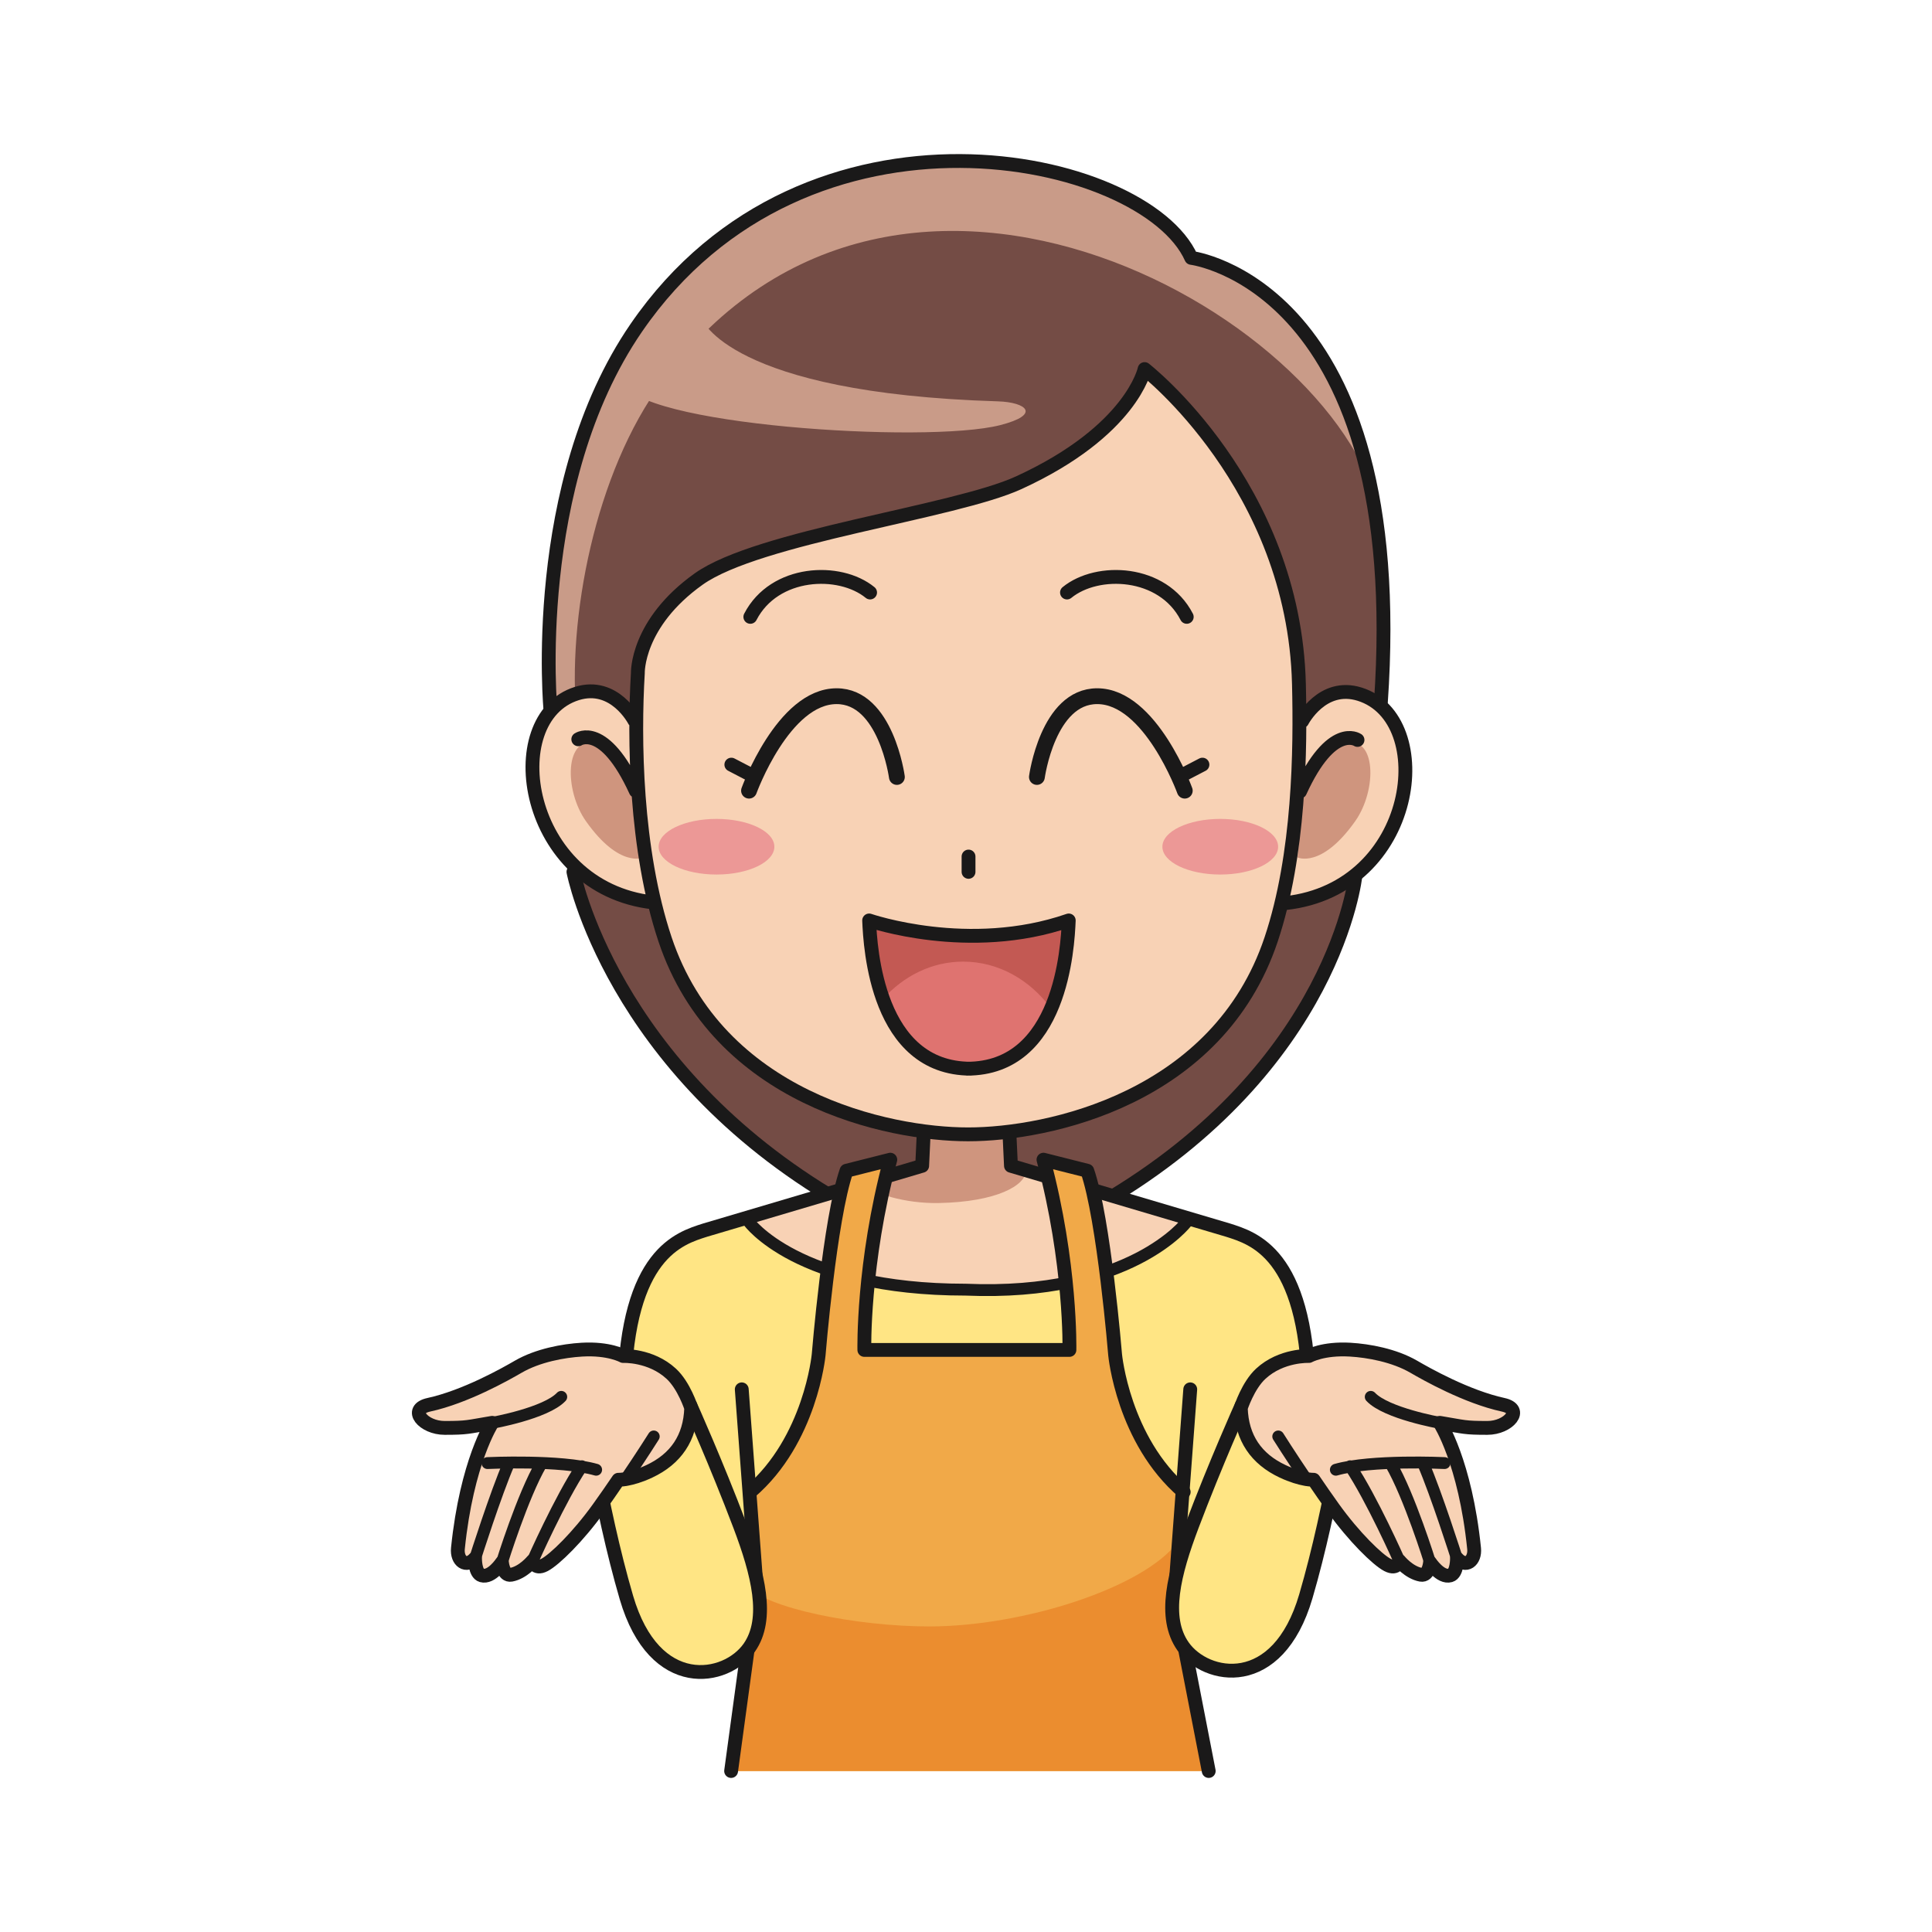 <svg:svg xmlns:svg="http://www.w3.org/2000/svg" height="977.439" version="1.1" viewBox="-208.392 -74.486 977.439 977.439" width="977.439" x="0" y="0">
  <svg:g id="Layer_1">
    <svg:g>
      <svg:path d="M394.305,55.98 C370.87,3.48 199.62,-34.02 113.495,91.4 C59.065,170.66 69.04,281.44 69.04,281.44 L94.125,368.48 L80.61,366.63 C80.61,366.63 107.34,473.32 217.34,535.195 L345.935,536.085 C449.755,474.035 473.615,389.58 478.45,372.295 L479.085,371.975 L490.55,278.37 C505.34,66.495 394.305,55.98 394.305,55.98" fill="#744C45" />
      <svg:path d="M81.725,366.605 C81.725,366.605 100.57,465.82 216.4,533.32 M477.35,368.48 C477.35,368.48 467.55,464.775 349.215,533.945" fill-opacity="0" stroke="#1A1919" stroke-linecap="round" stroke-linejoin="round" stroke-width="7" />
      <svg:path d="M126.725,118.48 C247.555,-44.02 474.225,89.315 490.055,188.48 C475.89,75.98 394.305,55.98 394.305,55.98 C370.87,3.48 199.62,-34.02 113.495,91.4 C59.065,170.66 69.04,281.44 69.04,281.44 C69.04,281.44 83.81,289.005 83.39,289.315 C78.39,239.315 92.465,164.545 126.725,118.48" fill="#C99B88" />
    </svg:g>
    <svg:path d="M106.795,118.475 C111.785,140.465 260.015,150.175 297.57,140.61 C318.525,135.27 310.925,129.01 296.505,128.565 C159.995,124.405 146.645,86.765 146.645,86.765 L106.795,118.475" fill="#C99B88" />
    <svg:path d="M70.135,285.245 C70.135,285.245 59.065,170.66 113.495,91.4 C199.62,-34.02 370.87,3.48 394.305,55.98 C394.305,55.98 504.985,69.415 490.195,281.29" fill-opacity="0" stroke="#1A1919" stroke-linecap="round" stroke-linejoin="round" stroke-width="7" />
    <svg:path d="M403.32,821.5 L392.44,763.055 C397.16,759.84 448.61,682.03 451.51,612.03 C453.09,573.84 432.115,557.405 418.655,551.075 L339.765,525.065 L227.72,524.33 L143.055,549.425 C129.995,553.585 107.63,567.635 109.215,605.83 C112.115,675.83 156.465,732.22 169.525,755.97 L162.25,821.5 L403.32,821.5" fill="#FFE584" />
    <svg:path d="M303.76,515.25 L302.965,483.1 L259.155,486.705 L258.15,515.315 L170.32,543.495 C170.32,543.495 188.175,578.215 282.79,578.215 C377.4,578.215 393.27,542.04 393.27,542.04 L303.76,515.25" fill="#F8D2B5" />
    <svg:path d="M391.89,543.845 C391.89,543.845 363.555,581.52 280.11,577.98 C194.865,577.98 170.32,543.495 170.32,543.495" fill-opacity="0" stroke="#1A1919" stroke-linecap="round" stroke-linejoin="round" stroke-width="6" />
    <svg:path d="M259.28,477.97 L301.81,476.78 L302.735,514.485 L310.695,517.765 C310.495,525.28 295.775,533.615 266.47,534.155 C249.49,534.47 232.74,529.305 229.485,524.65 L257.28,516.495 L259.28,477.97" fill="#CF957E" />
    <svg:path d="M259.15,493.975 L258.15,515.315 L148.325,547.86 C135.265,552.02 109.11,559.72 107.44,628.055 M302.075,493.975 L303.075,515.315 L412.9,547.86 C425.96,552.02 452.115,559.72 453.785,628.055" fill-opacity="0" stroke="#1A1919" stroke-linecap="round" stroke-linejoin="round" stroke-width="7" />
    <svg:path d="M112.555,290.04 C112.555,290.04 102.46,270.445 83.46,276.38 C43.835,288.765 56.55,374.66 122.025,382.07" fill="#F8D2B5" />
    <svg:path d="M450.39,290.365 C450.39,290.365 460.49,270.77 479.485,276.71 C519.11,289.095 508.585,374.99 442.08,382.4" fill="#F8D2B5" />
    <svg:path d="M448.765,271.54 C449.575,304.75 449.09,357.725 434.725,400.73 C407.85,481.175 322.1,499.405 281.39,499.405 C240.685,499.405 154.93,481.175 128.055,400.73 C112.87,355.28 112.35,298.65 114.31,266.065 C114.31,266.065 113.5,240.98 145.055,218.48 C175.33,196.895 274.285,184.76 307.035,169.73 C364.245,143.48 370.68,112.23 370.68,112.23 C370.68,112.23 446.305,170.98 448.765,271.54" fill="#F8D2B5" />
    <svg:path d="M183.375,353.89 C183.375,361.66 170.265,367.96 154.095,367.96 C137.925,367.96 124.82,361.66 124.82,353.89 C124.82,346.115 137.925,339.815 154.095,339.815 C170.265,339.815 183.375,346.115 183.375,353.89" fill="#EC9896" />
    <svg:path d="M438.24,353.89 C438.24,361.66 425.13,367.96 408.965,367.96 C392.795,367.96 379.685,361.66 379.685,353.89 C379.685,346.115 392.795,339.815 408.965,339.815 C425.13,339.815 438.24,346.115 438.24,353.89" fill="#EC9896" />
    <svg:path d="M117.22,359.315 L114.305,325.565 C114.305,325.565 106.09,304.635 93.47,301.4 C77.22,297.23 76.9,325.195 88.055,340.98 C105.14,365.15 117.22,359.315 117.22,359.315" fill="#CF957E" />
    <svg:path d="M448.055,359.315 L450.975,325.565 C450.975,325.565 459.19,304.635 471.805,301.4 C488.055,297.23 488.39,325.195 477.225,340.98 C460.145,365.15 448.055,359.315 448.055,359.315" fill="#CF957E" />
    <svg:path d="M231.805,225.28 C216.4,212.68 183.375,214.04 171.215,237.6 M331.415,225.28 C346.82,212.68 379.85,214.04 392.005,237.6 M112.555,290.04 C112.555,290.04 102.46,270.445 83.46,276.38 C43.835,288.765 56.55,374.66 122.025,382.07 M84.175,299.535 C84.175,299.535 97.23,290.63 113.265,325.665 M448.765,271.54 C449.575,304.75 449.09,357.725 434.725,400.73 C407.85,481.175 322.1,499.405 281.39,499.405 C240.685,499.405 154.93,481.175 128.055,400.73 C112.87,355.28 112.35,298.65 114.31,266.065 C114.31,266.065 113.5,240.98 145.055,218.48 C175.33,196.895 274.285,184.76 307.035,169.73 C364.245,143.48 370.68,112.23 370.68,112.23 C370.68,112.23 446.305,170.98 448.765,271.54 z M450.39,290.365 C450.39,290.365 460.49,270.77 479.485,276.71 C519.11,289.095 508.585,374.99 442.08,382.4 M478.4,299.865 C478.4,299.865 465.34,290.96 449.305,325.99" fill-opacity="0" stroke="#1A1919" stroke-linecap="round" stroke-linejoin="round" stroke-width="7" />
    <svg:path d="M245.36,318.6 C245.36,318.6 239.835,277.73 214.885,277.73 C187.87,277.73 170.555,325.525 170.555,325.525" fill-opacity="0" stroke="#1A1919" stroke-linecap="round" stroke-linejoin="round" stroke-width="8" />
    <svg:path d="M172.025,317.775 L161.61,312.355" fill-opacity="0" stroke="#1A1919" stroke-linecap="round" stroke-linejoin="round" stroke-width="7" />
    <svg:path d="M316.2,318.6 C316.2,318.6 321.73,277.73 346.68,277.73 C373.69,277.73 391.005,325.525 391.005,325.525" fill-opacity="0" stroke="#1A1919" stroke-linecap="round" stroke-linejoin="round" stroke-width="8" />
    <svg:path d="M389.535,317.775 L399.95,312.355" fill-opacity="0" stroke="#1A1919" stroke-linecap="round" stroke-linejoin="round" stroke-width="7" />
    <svg:path d="M282.76,466.19 C235.28,466.19 231.89,404.94 231.325,391.19 C231.325,391.19 281.81,408.69 332.31,391.19 C331.745,404.94 328.355,466.19 280.875,466.19" fill="#DF7370" />
    <svg:path d="M278.88,412.02 C296.745,412.02 312.7,421.25 323.375,435.745 C330.94,418.225 332.015,398.32 332.31,391.19 C281.81,408.69 231.325,391.19 231.325,391.19 C231.585,397.665 232.485,414.7 238.33,430.9 C248.81,419.24 263.095,412.02 278.88,412.02" fill="#C35953" />
    <svg:path d="M282.76,466.19 C235.28,466.19 231.89,404.94 231.325,391.19 C231.325,391.19 281.81,408.69 332.31,391.19 C331.745,404.94 328.355,466.19 280.875,466.19 M281.61,366.605 L281.61,358.855" fill-opacity="0" stroke="#1A1919" stroke-linecap="round" stroke-linejoin="round" stroke-width="7" />
    <svg:path d="M390.465,680.345 C359.84,654.095 355.775,610.97 355.775,610.97 C355.775,610.97 350.15,542.22 341.68,517.815 L319.525,512.22 C333.615,564.755 332.65,608.47 332.65,608.47 L228.9,608.47 C228.9,608.47 227.94,564.755 242.025,512.22 L219.875,517.815 C211.4,542.22 205.775,610.97 205.775,610.97 C205.775,610.97 201.715,654.095 171.09,680.345 L166.88,785.895 L162.25,821.5 L403.32,821.5 L395.36,787.22 L390.465,680.345" fill="#F1A948" />
    <svg:path d="M261.71,748.365 C225.385,748.365 178.405,739.145 169.235,727.48 C170.065,727.065 159.565,821.5 160.68,821.5 L403.835,821.5 C403.835,821.5 394.27,780.66 391.61,753.345 C390.125,738.135 387.36,705.35 387.495,705.605 C370.095,728.975 308.94,748.365 261.71,748.365" fill="#EB8D2F" />
    <svg:path d="M170.355,756.385 L161.495,821.5" fill="#E98A98" />
    <svg:path d="M170.355,756.385 L161.495,821.5" fill-opacity="0" stroke="#1A1919" stroke-linecap="round" stroke-linejoin="round" stroke-width="7" />
    <svg:path d="M391.19,760.135 L403.125,821.5" fill="#E98A98" />
    <svg:path d="M391.19,760.135 L403.125,821.5" fill-opacity="0" stroke="#1A1919" stroke-linecap="round" stroke-linejoin="round" stroke-width="7" />
    <svg:path d="M166.88,628.41 L174.895,735.735" fill="#E98A98" />
    <svg:path d="M166.88,628.41 L174.895,735.735" fill-opacity="0" stroke="#1A1919" stroke-linecap="round" stroke-linejoin="round" stroke-width="7" />
    <svg:path d="M140.925,636.63 C140.925,636.63 153.98,665.725 165.895,697.2 C175.15,721.65 180.97,744.45 170.68,759.095 C159.02,775.675 122.785,782.45 108.53,733.76 C94.855,687.015 86.985,630.695 86.985,630.695 L140.925,636.63" fill="#FFE584" />
    <svg:path d="M140.925,636.63 C140.925,636.63 153.98,665.725 165.895,697.2 C175.15,721.65 180.97,744.45 170.68,759.095 C159.02,775.675 122.785,782.45 108.53,733.76 C94.855,687.015 86.985,630.695 86.985,630.695 L140.925,636.63 z" fill-opacity="0" stroke="#1A1919" stroke-linecap="round" stroke-linejoin="round" stroke-width="7" />
    <svg:g>
      <svg:path d="M141.3,637.825 C141.3,637.825 137.7,626.505 131.195,620.51 C120.775,610.89 106.83,611.535 106.83,611.535 C106.83,611.535 99.775,607.53 85.99,608.33 C76.715,608.87 63.705,611.21 53.765,616.985 C47.435,620.665 26.995,632.215 8.56,636.22 C-2.135,638.545 5.845,647.92 16.575,647.92 C28.23,647.92 27.985,647.45 40.62,645.355 C40.62,645.355 27.75,665.1 23.275,708.9 C22.64,715.155 27.435,719.005 31.935,713.88 C31.935,713.88 31.77,721.505 35.3,722.53 C40.275,723.975 45.555,715.96 45.555,715.96 C45.555,715.96 46.11,722.96 50.21,722.21 C56.295,721.085 61.1,715.135 61.1,715.135 C61.1,715.135 62.07,719.885 67.12,717.235 C72.175,714.59 84.075,703.005 94.485,688.485 C97.985,683.615 101.37,678.7 104.47,674.15 C104.47,674.15 110.455,674.435 120.14,669.885 C133.445,663.64 140.815,653.055 141.3,637.825" fill="#F8D2B5" />
      <svg:path d="M141.3,637.825 C141.3,637.825 137.7,626.505 131.195,620.51 C120.775,610.89 106.83,611.535 106.83,611.535 C106.83,611.535 99.775,607.53 85.99,608.33 C76.715,608.87 63.705,611.21 53.765,616.985 C47.435,620.665 26.995,632.215 8.56,636.22 C-2.135,638.545 5.845,647.92 16.575,647.92 C28.23,647.92 27.985,647.45 40.62,645.355 C40.62,645.355 27.75,665.1 23.275,708.9 C22.64,715.155 27.435,719.005 31.935,713.88 C31.935,713.88 31.77,721.505 35.3,722.53 C40.275,723.975 45.555,715.96 45.555,715.96 C45.555,715.96 46.11,722.96 50.21,722.21 C56.295,721.085 61.1,715.135 61.1,715.135 C61.1,715.135 62.07,719.885 67.12,717.235 C72.175,714.59 84.075,703.005 94.485,688.485 C97.985,683.615 101.37,678.7 104.47,674.15 C104.47,674.15 110.455,674.435 120.14,669.885 C133.445,663.64 140.815,653.055 141.3,637.825 z" fill-opacity="0" stroke="#1A1919" stroke-linecap="round" stroke-linejoin="round" stroke-width="7" />
    </svg:g>
    <svg:path d="M122.355,652.245 C122.355,652.245 116.24,661.97 107.965,674.15 M40.62,645.355 C40.62,645.355 67.71,640.55 75.56,632.215 M38.22,665.715 C38.22,665.715 75.255,663.945 93.21,669.085 M45.555,715.96 C45.555,715.96 56.01,682.225 65.465,666.04 M32.065,713.69 C32.065,713.69 42.345,681.295 49.115,665.715 M61.1,715.135 C61.1,715.135 74.925,683.84 85.99,667.315" fill-opacity="0" stroke="#1A1919" stroke-linecap="round" stroke-linejoin="round" stroke-width="6" />
    <svg:path d="M393.775,628.41 L385.76,735.735" fill="#E98A98" />
    <svg:path d="M393.775,628.41 L385.76,735.735" fill-opacity="0" stroke="#1A1919" stroke-linecap="round" stroke-linejoin="round" stroke-width="7" />
    <svg:path d="M419.73,636.63 C419.73,636.63 406.675,665.725 394.76,697.2 C385.505,721.65 379.83,743.785 390.12,758.43 C401.78,775.01 438.015,781.79 452.27,733.095 C465.945,686.355 473.665,630.695 473.665,630.695 L419.73,636.63" fill="#FFE584" />
    <svg:path d="M419.73,636.63 C419.73,636.63 406.675,665.725 394.76,697.2 C385.505,721.65 379.83,743.785 390.12,758.43 C401.78,775.01 438.015,781.79 452.27,733.095 C465.945,686.355 473.665,630.695 473.665,630.695 L419.73,636.63 z" fill-opacity="0" stroke="#1A1919" stroke-linecap="round" stroke-linejoin="round" stroke-width="7" />
    <svg:g>
      <svg:path d="M419.355,637.825 C419.355,637.825 422.955,626.505 429.46,620.51 C439.88,610.89 453.825,611.535 453.825,611.535 C453.825,611.535 460.88,607.53 474.665,608.33 C483.94,608.87 496.95,611.21 506.89,616.985 C513.22,620.665 533.655,632.215 552.095,636.22 C562.79,638.545 554.81,647.92 544.075,647.92 C532.42,647.92 532.67,647.45 520.035,645.355 C520.035,645.355 532.905,665.1 537.38,708.9 C538.015,715.155 533.22,719.005 528.72,713.88 C528.72,713.88 528.885,721.505 525.355,722.53 C520.38,723.975 515.1,715.96 515.1,715.96 C515.1,715.96 514.545,722.96 510.445,722.21 C504.36,721.085 499.555,715.135 499.555,715.135 C499.555,715.135 498.585,719.885 493.535,717.235 C488.48,714.59 476.575,703.005 466.165,688.485 C462.67,683.615 459.28,678.7 456.185,674.15 C456.185,674.15 450.2,674.435 440.515,669.885 C427.205,663.64 419.84,653.055 419.355,637.825" fill="#F8D2B5" />
      <svg:path d="M419.355,637.825 C419.355,637.825 422.955,626.505 429.46,620.51 C439.88,610.89 453.825,611.535 453.825,611.535 C453.825,611.535 460.88,607.53 474.665,608.33 C483.94,608.87 496.95,611.21 506.89,616.985 C513.22,620.665 533.655,632.215 552.095,636.22 C562.79,638.545 554.81,647.92 544.075,647.92 C532.42,647.92 532.67,647.45 520.035,645.355 C520.035,645.355 532.905,665.1 537.38,708.9 C538.015,715.155 533.22,719.005 528.72,713.88 C528.72,713.88 528.885,721.505 525.355,722.53 C520.38,723.975 515.1,715.96 515.1,715.96 C515.1,715.96 514.545,722.96 510.445,722.21 C504.36,721.085 499.555,715.135 499.555,715.135 C499.555,715.135 498.585,719.885 493.535,717.235 C488.48,714.59 476.575,703.005 466.165,688.485 C462.67,683.615 459.28,678.7 456.185,674.15 C456.185,674.15 450.2,674.435 440.515,669.885 C427.205,663.64 419.84,653.055 419.355,637.825 z" fill-opacity="0" stroke="#1A1919" stroke-linecap="round" stroke-linejoin="round" stroke-width="7" />
    </svg:g>
    <svg:path d="M438.3,652.245 C438.3,652.245 444.415,661.97 452.69,674.15 M520.035,645.355 C520.035,645.355 492.945,640.55 485.095,632.215 M522.435,665.715 C522.435,665.715 485.4,663.945 467.445,669.085 M515.1,715.96 C515.1,715.96 504.645,682.225 495.19,666.04 M528.59,713.69 C528.59,713.69 518.31,681.295 511.54,665.715 M499.555,715.135 C499.555,715.135 485.725,683.84 474.665,667.315" fill-opacity="0" stroke="#1A1919" stroke-linecap="round" stroke-linejoin="round" stroke-width="6" />
    <svg:path d="M390.465,680.345 C359.84,654.095 355.775,610.97 355.775,610.97 C355.775,610.97 350.15,542.22 341.68,517.815 L319.525,512.22 C333.615,564.755 332.65,608.47 332.65,608.47 L228.9,608.47 C228.9,608.47 227.94,564.755 242.025,512.22 L219.875,517.815 C211.4,542.22 205.775,610.97 205.775,610.97 C205.775,610.97 201.715,654.095 171.09,680.345" fill-opacity="0" stroke="#1A1919" stroke-linecap="round" stroke-linejoin="round" stroke-width="7" />
  </svg:g>
</svg:svg>